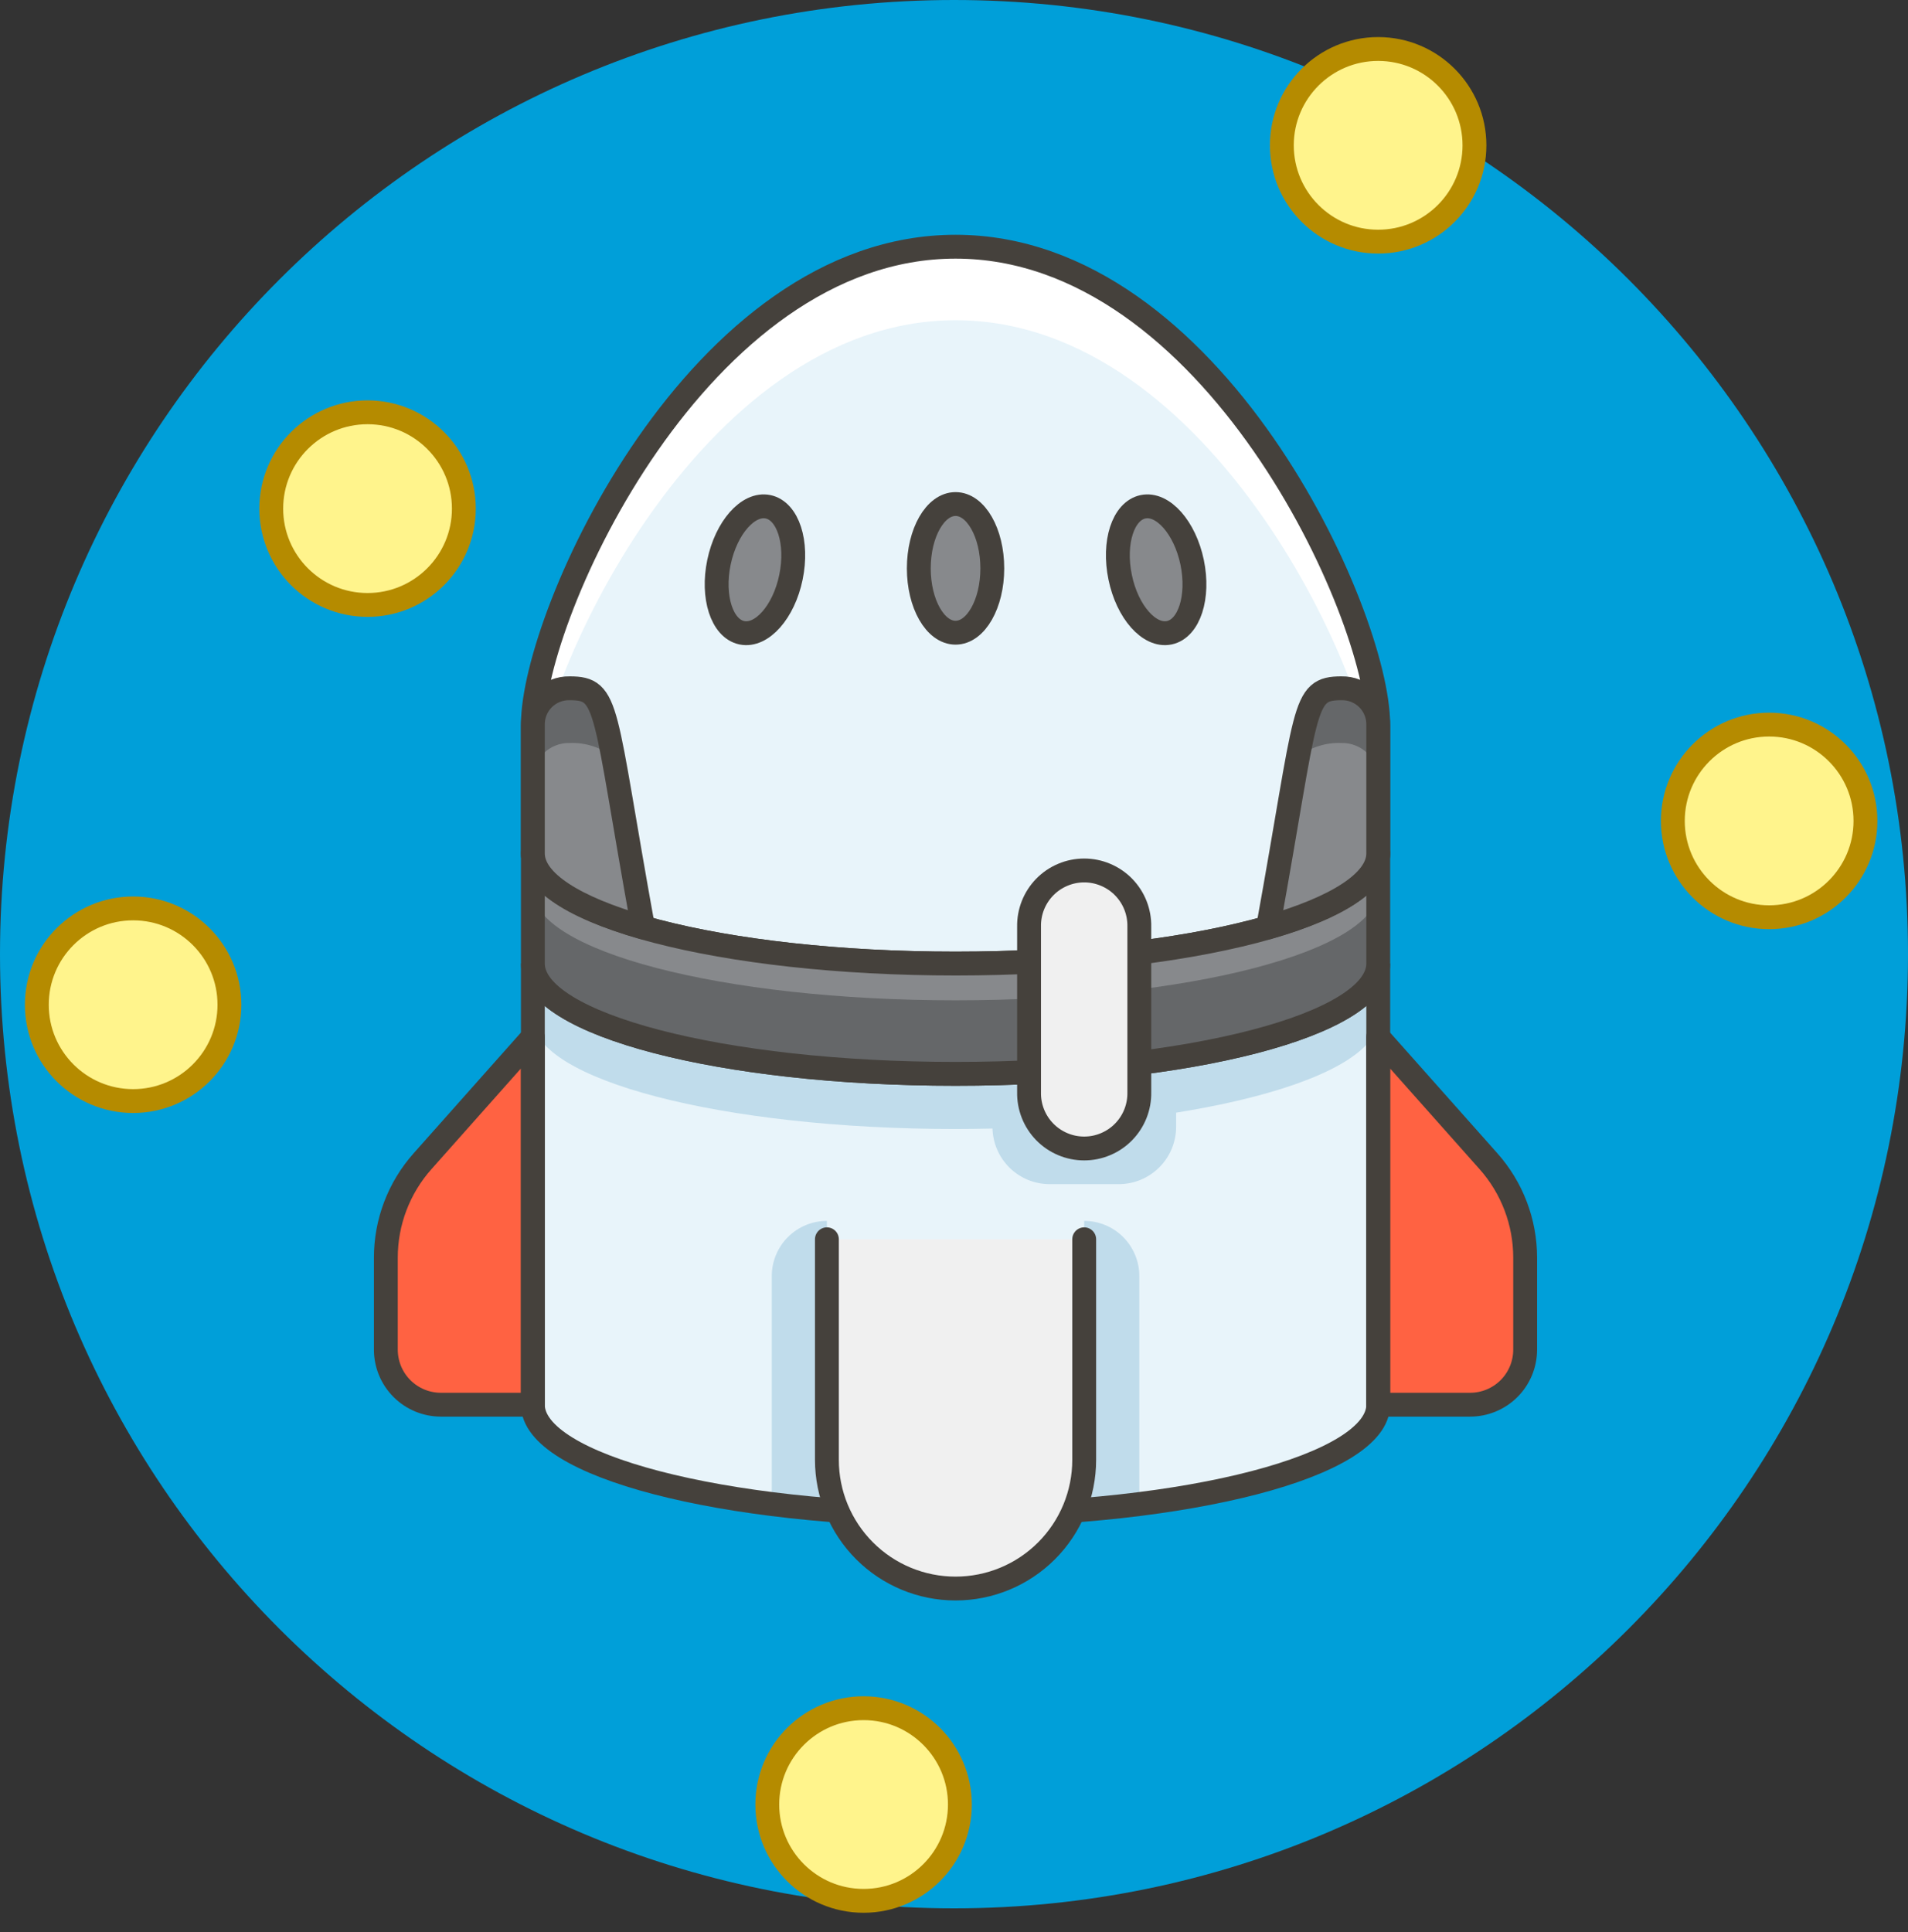 <svg width="80" height="81" viewBox="0 0 80 81" fill="none" xmlns="http://www.w3.org/2000/svg">
<rect x="0" y="0" width="80" height="81" fill="#333333" stroke="none"/>
<path d="M40 80C62.091 80 80 62.091 80 40C80 17.909 62.091 0 40 0C17.909 0 0 17.909 0 40C0 62.091 17.909 80 40 80Z" fill="#009FD9"/>
<path d="M40.065 45.017C30.277 45.017 22.342 42.947 22.342 40.394V58.887C22.342 61.44 30.277 63.511 40.065 63.511C49.853 63.511 57.788 61.44 57.788 58.887V40.394C57.788 42.947 49.853 45.017 40.065 45.017Z" fill="#E8F4FA"/>
<path d="M32.359 53.493V63.048C33.104 63.142 33.873 63.224 34.671 63.291V51.182C34.058 51.182 33.471 51.425 33.037 51.859C32.603 52.292 32.36 52.88 32.359 53.493V53.493Z" fill="#C0DCEB"/>
<path d="M47.77 53.493V63.048C47.026 63.142 46.256 63.223 45.459 63.291V51.182C46.072 51.182 46.66 51.425 47.093 51.859C47.526 52.292 47.77 52.88 47.77 53.493V53.493Z" fill="#C0DCEB"/>
<path d="M40.065 45.017C30.277 45.017 22.342 42.947 22.342 40.394V42.706C22.342 45.259 30.277 47.329 40.065 47.329C40.588 47.329 41.102 47.32 41.614 47.309C41.632 47.934 41.892 48.527 42.34 48.962C42.788 49.398 43.389 49.641 44.014 49.641H46.908C47.546 49.641 48.158 49.387 48.609 48.936C49.06 48.485 49.313 47.873 49.314 47.235V46.644C54.391 45.831 57.79 44.374 57.79 42.706V40.394C57.788 42.947 49.853 45.017 40.065 45.017Z" fill="#C0DCEB"/>
<path d="M16.178 52.723C16.177 51.234 16.724 49.796 17.714 48.683L22.342 43.476V58.887H18.487C17.874 58.887 17.287 58.644 16.854 58.211C16.421 57.778 16.178 57.191 16.178 56.578V52.723Z" fill="#FF6242" stroke="#45413C" stroke-linecap="round" stroke-linejoin="round"/>
<path d="M63.948 52.723C63.948 51.234 63.402 49.796 62.412 48.683L57.784 43.476V58.887H61.639C62.252 58.887 62.839 58.644 63.272 58.211C63.705 57.778 63.948 57.191 63.948 56.578V52.723Z" fill="#FF6242" stroke="#45413C" stroke-linecap="round" stroke-linejoin="round"/>
<path d="M40.065 45.017C30.277 45.017 22.342 42.947 22.342 40.394V58.887C22.342 61.44 30.277 63.511 40.065 63.511C49.853 63.511 57.788 61.44 57.788 58.887V40.394C57.788 42.947 49.853 45.017 40.065 45.017Z" stroke="#45413C" stroke-miterlimit="10"/>
<path d="M40.065 10.342C29.277 10.342 22.342 25.753 22.342 30.377V35.771C22.342 38.324 30.277 40.394 40.065 40.394C49.853 40.394 57.788 38.324 57.788 35.771V30.377C57.788 25.753 50.853 10.342 40.065 10.342Z" fill="#E8F4FA"/>
<path d="M40.065 10.342C29.277 10.342 22.342 25.753 22.342 30.377V33.459C22.342 28.836 29.277 13.425 40.065 13.425C50.853 13.425 57.788 28.836 57.788 33.459V30.377C57.788 25.753 50.853 10.342 40.065 10.342Z" fill="white"/>
<path d="M40.065 10.342C29.277 10.342 22.342 25.753 22.342 30.377V35.771C22.342 38.324 30.277 40.394 40.065 40.394C49.853 40.394 57.788 38.324 57.788 35.771V30.377C57.788 25.753 50.853 10.342 40.065 10.342Z" stroke="#45413C" stroke-linecap="round" stroke-linejoin="round"/>
<path d="M74.178 38.452C76.408 38.452 78.216 36.644 78.216 34.414C78.216 32.184 76.408 30.376 74.178 30.376C71.948 30.376 70.14 32.184 70.14 34.414C70.14 36.644 71.948 38.452 74.178 38.452Z" fill="#FFF48C" stroke="#B58B00" stroke-linecap="round" stroke-linejoin="round"/>
<path d="M15.411 25.36C17.641 25.36 19.449 23.552 19.449 21.322C19.449 19.092 17.641 17.284 15.411 17.284C13.181 17.284 11.373 19.092 11.373 21.322C11.373 23.552 13.181 25.36 15.411 25.36Z" fill="#FFF48C" stroke="#B58B00" stroke-linecap="round" stroke-linejoin="round"/>
<path d="M57.784 10.13C60.014 10.13 61.822 8.322 61.822 6.092C61.822 3.862 60.014 2.054 57.784 2.054C55.554 2.054 53.746 3.862 53.746 6.092C53.746 8.322 55.554 10.13 57.784 10.13Z" fill="#FFF48C" stroke="#B58B00" stroke-linecap="round" stroke-linejoin="round"/>
<path d="M36.209 79.686C38.439 79.686 40.247 77.878 40.247 75.648C40.247 73.418 38.439 71.61 36.209 71.61C33.979 71.61 32.171 73.418 32.171 75.648C32.171 77.878 33.979 79.686 36.209 79.686Z" fill="#FFF48C" stroke="#B58B00" stroke-linecap="round" stroke-linejoin="round"/>
<path d="M5.582 46.158C7.812 46.158 9.62 44.35 9.62 42.12C9.62 39.89 7.812 38.082 5.582 38.082C3.352 38.082 1.544 39.89 1.544 42.12C1.544 44.35 3.352 46.158 5.582 46.158Z" fill="#FFF48C" stroke="#B58B00" stroke-linecap="round" stroke-linejoin="round"/>
<path d="M40.065 26.524C40.916 26.524 41.606 25.316 41.606 23.827C41.606 22.337 40.916 21.13 40.065 21.13C39.214 21.13 38.524 22.337 38.524 23.827C38.524 25.316 39.214 26.524 40.065 26.524Z" fill="#87898C"/>
<path d="M40.065 26.524C40.916 26.524 41.606 25.316 41.606 23.827C41.606 22.337 40.916 21.13 40.065 21.13C39.214 21.13 38.524 22.337 38.524 23.827C38.524 25.316 39.214 26.524 40.065 26.524Z" stroke="#45413C" stroke-linecap="round" stroke-linejoin="round"/>
<path d="M33.163 24.2C32.863 25.658 31.938 26.7 31.104 26.526C30.27 26.352 29.842 25.026 30.145 23.572C30.448 22.118 31.37 21.072 32.203 21.245C33.036 21.418 33.466 22.739 33.163 24.2Z" fill="#87898C"/>
<path d="M33.163 24.2C32.863 25.658 31.938 26.7 31.104 26.526C30.27 26.352 29.842 25.026 30.145 23.572C30.448 22.118 31.37 21.072 32.203 21.245C33.036 21.418 33.466 22.739 33.163 24.2Z" stroke="#45413C" stroke-linecap="round" stroke-linejoin="round"/>
<path d="M46.967 24.2C47.267 25.658 48.192 26.7 49.026 26.526C49.86 26.352 50.288 25.026 49.985 23.572C49.682 22.118 48.76 21.072 47.926 21.245C47.092 21.418 46.664 22.739 46.967 24.2Z" fill="#87898C" stroke="#45413C" stroke-linecap="round" stroke-linejoin="round"/>
<path d="M22.342 35.771C22.342 38.324 30.277 40.394 40.065 40.394C49.853 40.394 57.788 38.324 57.788 35.771V40.394C57.788 42.947 49.853 45.017 40.065 45.017C30.277 45.017 22.342 42.947 22.342 40.394V35.771Z" fill="#656769"/>
<path d="M40.065 40.394C30.277 40.394 22.342 38.324 22.342 35.771V37.312C22.342 39.865 30.277 41.935 40.065 41.935C49.853 41.935 57.788 39.865 57.788 37.312V35.771C57.788 38.324 49.853 40.394 40.065 40.394Z" fill="#87898C"/>
<path d="M22.342 35.771C22.342 38.324 30.277 40.394 40.065 40.394C49.853 40.394 57.788 38.324 57.788 35.771V40.394C57.788 42.947 49.853 45.017 40.065 45.017C30.277 45.017 22.342 42.947 22.342 40.394V35.771Z" stroke="#45413C" stroke-linecap="round" stroke-linejoin="round"/>
<path d="M47.77 45.786C47.776 46.094 47.721 46.399 47.608 46.685C47.495 46.971 47.325 47.232 47.11 47.452C46.895 47.672 46.638 47.846 46.354 47.965C46.071 48.085 45.766 48.146 45.459 48.146C45.151 48.146 44.846 48.085 44.563 47.965C44.279 47.846 44.022 47.672 43.807 47.452C43.592 47.232 43.422 46.971 43.309 46.685C43.196 46.399 43.141 46.094 43.147 45.786V38.851C43.141 38.544 43.196 38.238 43.309 37.952C43.422 37.666 43.592 37.405 43.807 37.185C44.022 36.965 44.279 36.791 44.563 36.672C44.846 36.552 45.151 36.491 45.459 36.491C45.766 36.491 46.071 36.552 46.354 36.672C46.638 36.791 46.895 36.965 47.11 37.185C47.325 37.405 47.495 37.666 47.608 37.952C47.721 38.238 47.776 38.544 47.77 38.851V45.786Z" fill="#F0F0F0" stroke="#45413C" stroke-miterlimit="10"/>
<path d="M45.459 51.952V61.2C45.459 62.63 44.891 64.002 43.879 65.014C42.867 66.026 41.495 66.594 40.065 66.594C38.634 66.594 37.262 66.026 36.251 65.014C35.239 64.002 34.671 62.63 34.671 61.2V51.952" fill="#F0F0F0"/>
<path d="M45.459 51.952V61.2C45.459 62.63 44.891 64.002 43.879 65.014C42.867 66.026 41.495 66.594 40.065 66.594C38.634 66.594 37.262 66.026 36.251 65.014C35.239 64.002 34.671 62.63 34.671 61.2V51.952" stroke="#45413C" stroke-linecap="round" stroke-linejoin="round"/>
<path d="M26.963 38.876C25.278 29.584 25.563 28.854 23.883 28.854C23.679 28.85 23.477 28.887 23.287 28.963C23.098 29.039 22.926 29.153 22.782 29.297C22.638 29.442 22.525 29.614 22.449 29.804C22.374 29.993 22.337 30.196 22.342 30.4V35.775C22.342 36.968 24.1 38.055 26.963 38.876Z" fill="#87898C"/>
<path d="M23.883 31.147C24.543 31.121 25.19 31.329 25.711 31.734C25.223 29.155 24.947 28.854 23.883 28.854C23.679 28.85 23.477 28.887 23.287 28.963C23.098 29.039 22.926 29.153 22.782 29.297C22.638 29.442 22.525 29.614 22.449 29.804C22.374 29.993 22.337 30.196 22.342 30.4V32.692C22.337 32.488 22.374 32.285 22.449 32.096C22.525 31.906 22.638 31.734 22.782 31.59C22.926 31.445 23.098 31.332 23.287 31.256C23.477 31.18 23.679 31.142 23.883 31.147V31.147Z" fill="#656769"/>
<path d="M26.963 38.876C25.278 29.584 25.563 28.854 23.883 28.854C23.679 28.85 23.477 28.887 23.287 28.963C23.098 29.039 22.926 29.153 22.782 29.297C22.638 29.442 22.525 29.614 22.449 29.804C22.374 29.993 22.337 30.196 22.342 30.4V35.775C22.342 36.968 24.1 38.055 26.963 38.876Z" stroke="#45413C" stroke-linecap="round" stroke-linejoin="round"/>
<path d="M53.167 38.876C54.852 29.584 54.567 28.854 56.247 28.854C56.451 28.85 56.654 28.887 56.843 28.963C57.032 29.039 57.204 29.153 57.348 29.297C57.492 29.442 57.605 29.614 57.681 29.804C57.756 29.993 57.793 30.196 57.788 30.4V35.775C57.788 36.968 56.029 38.055 53.167 38.876Z" fill="#87898C"/>
<path d="M56.247 31.147C55.587 31.121 54.94 31.329 54.419 31.734C54.907 29.155 55.183 28.854 56.247 28.854C56.451 28.85 56.654 28.887 56.843 28.963C57.032 29.039 57.204 29.153 57.348 29.297C57.492 29.442 57.605 29.614 57.681 29.804C57.756 29.993 57.793 30.196 57.788 30.4V32.692C57.793 32.488 57.756 32.285 57.681 32.096C57.605 31.906 57.492 31.734 57.348 31.59C57.204 31.445 57.032 31.332 56.843 31.256C56.654 31.18 56.451 31.142 56.247 31.147V31.147Z" fill="#656769"/>
<path d="M53.167 38.876C54.852 29.584 54.567 28.854 56.247 28.854C56.451 28.85 56.654 28.887 56.843 28.963C57.032 29.039 57.204 29.153 57.348 29.297C57.492 29.442 57.605 29.614 57.681 29.804C57.756 29.993 57.793 30.196 57.788 30.4V35.775C57.788 36.968 56.029 38.055 53.167 38.876Z" stroke="#45413C" stroke-linecap="round" stroke-linejoin="round"/>
</svg>
